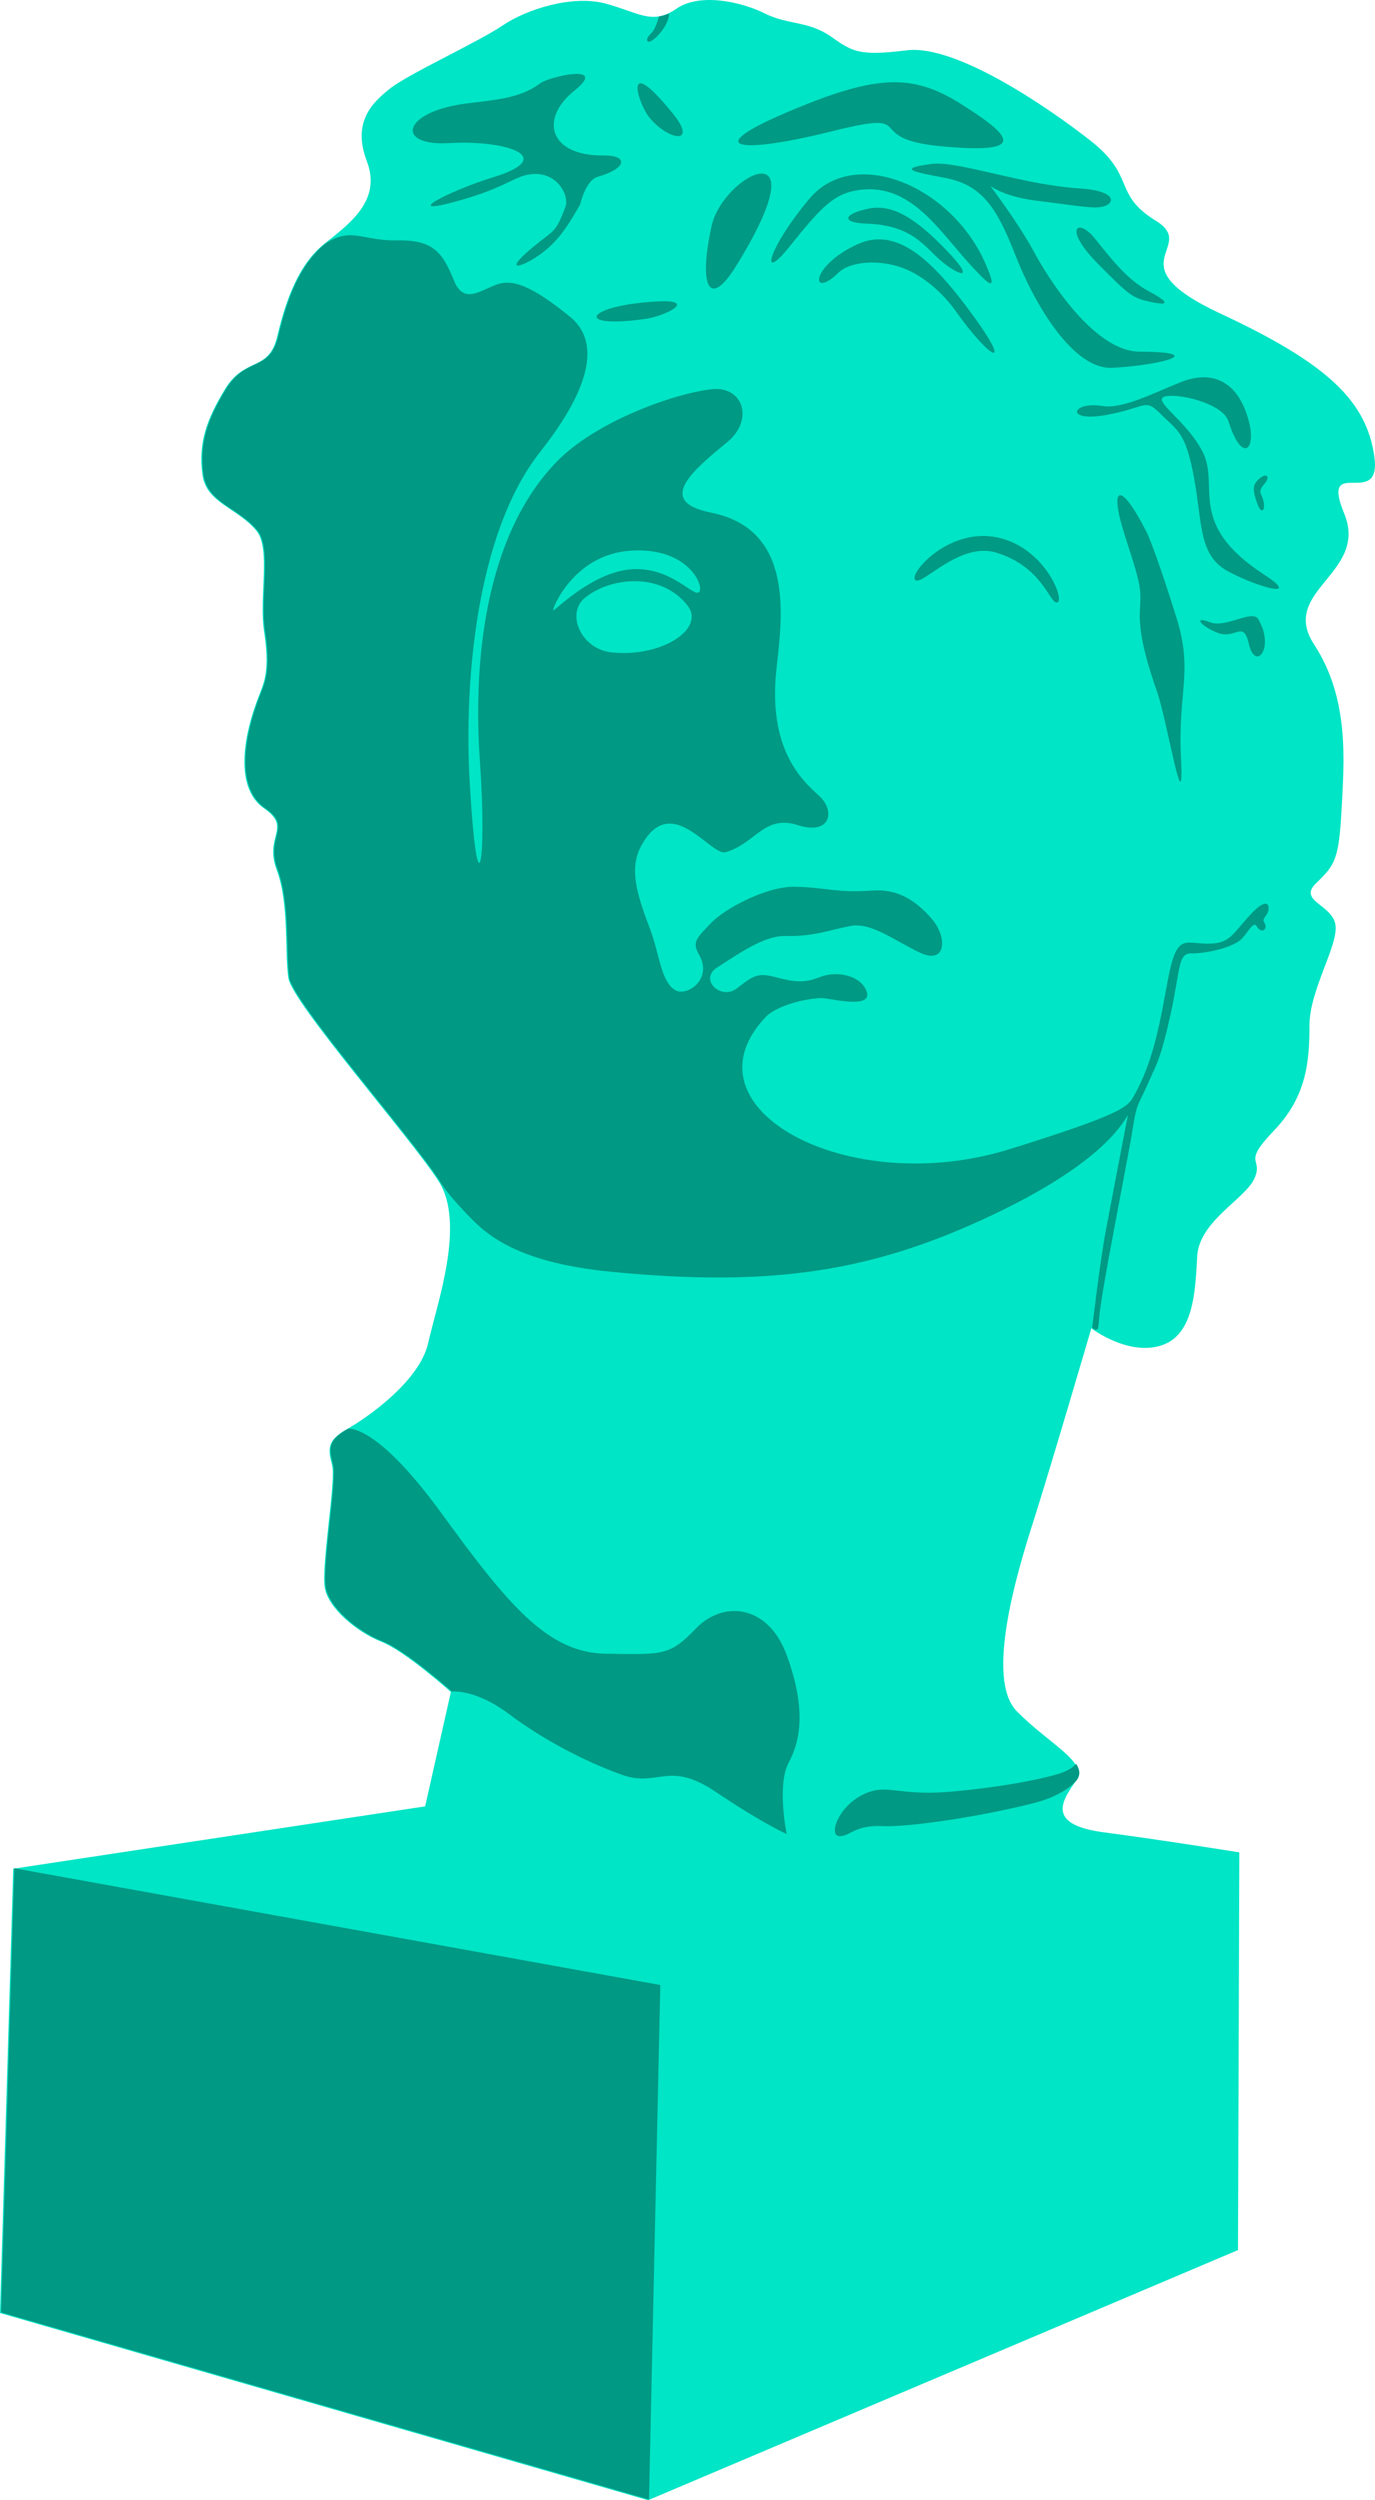 <?xml version="1.0" encoding="UTF-8" standalone="no"?>
<!-- Created with Inkscape (http://www.inkscape.org/) -->

<svg
   width="458.573"
   height="833.388"
   viewBox="0 0 121.331 220.5"
   version="1.1"
   id="svg6349"
   inkscape:version="1.2.2 (732a01da63, 2022-12-09)"
   sodipodi:docname="graphics.svg"
   xmlns:inkscape="http://www.inkscape.org/namespaces/inkscape"
   xmlns:sodipodi="http://sodipodi.sourceforge.net/DTD/sodipodi-0.dtd"
   xmlns="http://www.w3.org/2000/svg"
   xmlns:svg="http://www.w3.org/2000/svg">
  <sodipodi:namedview
     id="namedview6351"
     pagecolor="#0d0d0d"
     bordercolor="#eeeeee"
     borderopacity="1"
     inkscape:showpageshadow="0"
     inkscape:pageopacity="0"
     inkscape:pagecheckerboard="0"
     inkscape:deskcolor="#0d0d0d"
     inkscape:document-units="px"
     showgrid="false"
     showborder="false"
     inkscape:zoom="0.52724989"
     inkscape:cx="-749.17038"
     inkscape:cy="-1682.3143"
     inkscape:window-width="1920"
     inkscape:window-height="1017"
     inkscape:window-x="-8"
     inkscape:window-y="-8"
     inkscape:window-maximized="1"
     inkscape:current-layer="layer1" />
  <defs
     id="defs6346" />
  <g
     inkscape:label="Layer 1"
     inkscape:groupmode="layer"
     id="layer1"
     transform="translate(278.561,592.74)">
    <g
       id="g2621"
       inkscape:export-filename="logo.svg"
       inkscape:export-xdpi="119.52731"
       inkscape:export-ydpi="119.52731">
      <path
         sodipodi:nodetypes="ccccsszzzzzszssssssccccssssszssszzzssssccccszcscccc"
         inkscape:connector-curvature="0"
         id="path1090"
         d="m -278.561,-388.747 1.167,-39.183 36.348,-5.502 2.272,-10.088 c 0,0 -4.026,-3.6 -6.119,-4.425 -2.238,-0.882 -4.72,-3.006 -5.011,-4.775 -0.324,-1.975 1.002,-9.373 0.648,-10.788 -0.354,-1.415 -0.511,-2.165 1.297,-3.183 1.808,-1.018 6.436,-4.24 7.184,-7.618 0.748,-3.378 3.329,-10.497 0.922,-14.252 -2.407,-3.755 -12.928,-15.738 -13.264,-17.921 -0.336,-2.183 0.089,-6.543 -1.032,-9.55 -1.12,-3.006 1.387,-3.683 -1.12,-5.423 -2.507,-1.74 -1.971,-6.098 -0.383,-10.08 0.432,-1.084 0.897,-2.247 0.395,-5.479 -0.473,-3.048 0.623,-7.355 -0.69,-8.934 -1.661,-1.998 -4.397,-2.43 -4.745,-4.893 -0.413,-2.918 0.449,-5.027 1.945,-7.516 1.806,-3.004 3.891,-1.503 4.657,-4.745 0.766,-3.242 1.886,-6.337 4.186,-8.165 2.299,-1.827 5.011,-3.832 3.714,-7.251 -1.297,-3.419 0.413,-5.129 2.063,-6.426 1.65,-1.297 7.722,-4.068 9.904,-5.541 2.181,-1.474 6.19,-2.712 9.078,-1.945 2.888,0.766 4.126,1.945 6.249,0.472 2.122,-1.474 5.836,-0.59 7.84,0.413 2.004,1.002 3.832,0.648 5.777,2.004 1.945,1.356 2.476,1.768 6.72,1.238 4.244,-0.531 12.144,4.775 16.211,7.958 4.068,3.183 1.945,4.716 5.777,7.074 3.832,2.358 -3.773,3.773 5.718,8.194 9.491,4.421 12.851,7.722 13.558,12.556 0.707,4.834 -4.834,-0.236 -2.653,5.07 2.181,5.305 -5.777,6.779 -2.653,11.554 3.124,4.775 2.653,10.257 2.417,14.62 -0.236,4.362 -0.59,4.834 -2.24,6.426 -1.651,1.592 1.474,1.886 1.71,3.714 0.236,1.827 -2.299,5.718 -2.299,8.842 0,3.124 -0.236,6.249 -3.124,9.255 -2.888,3.006 -0.943,2.358 -1.71,4.185 -0.766,1.827 -4.893,3.773 -5.07,6.897 -0.177,3.124 -0.295,7.015 -3.242,7.899 -2.948,0.884 -6.101,-1.533 -6.101,-1.533 0,0 -3.684,12.556 -5.099,16.978 -1.415,4.421 -4.309,13.924 -1.474,16.801 2.836,2.877 6.308,4.48 5.247,6.072 -1.061,1.592 -2.947,3.891 2.417,4.598 5.364,0.707 11.967,1.769 11.967,1.769 l -0.118,35.075 -52.052,22.06 z"
         style="fill:#00e5c6;fill-opacity:1;stroke:none;stroke-width:0.236;stroke-linecap:butt;stroke-linejoin:miter;stroke-miterlimit:4;stroke-dasharray:none;stroke-opacity:1" />
      <g
         id="g1132"
         style="fill:#009984;fill-opacity:1;stroke:none"
         transform="matrix(0.891,0,0,0.891,112.815,-618.255)">
        <path
           style="fill:#009984;fill-opacity:1;stroke:none;stroke-width:0.265;stroke-linecap:butt;stroke-linejoin:miter;stroke-miterlimit:4;stroke-dasharray:none;stroke-opacity:1"
           d="m -326.988,137.162 c -0.604,1.047 -1.177,1.762 -12.247,5.211 -16.066,5.006 -32.695,-4.055 -24.214,-13.048 1.262,-1.338 4.792,-2.014 5.868,-1.874 1.076,0.14 4.724,0.982 4.163,-0.655 -0.561,-1.637 -2.993,-2.105 -4.63,-1.45 -1.637,0.655 -2.666,0.468 -4.443,0 -1.777,-0.468 -2.199,-0.094 -3.789,1.122 -1.59,1.216 -3.774,-0.892 -1.964,-2.058 2.334,-1.504 4.713,-3.165 6.771,-3.126 2.752,0.052 3.938,-0.486 6.419,-0.99 2.077,-0.422 4.443,1.497 6.969,2.666 2.526,1.169 2.712,-1.543 1.075,-3.414 -1.637,-1.871 -3.399,-2.931 -5.845,-2.761 -3.636,0.252 -4.45,-0.302 -7.634,-0.376 -2.985,-0.07 -7.079,2.288 -8.242,3.485 -1.563,1.608 -2.015,1.99 -1.296,3.236 1.418,2.457 -1.278,4.266 -2.435,3.467 -1.341,-0.925 -1.461,-3.407 -2.375,-5.892 -1.063,-2.89 -2.264,-5.826 -0.937,-8.303 2.979,-5.559 6.868,1.022 8.4,0.58 2.947,-0.85 3.803,-3.737 7.111,-2.679 3.307,1.058 3.737,-1.422 2.15,-2.877 -1.587,-1.455 -5.159,-4.498 -4.233,-12.7 0.602,-5.294 1.677,-13.698 -6.482,-15.346 -5.387,-1.088 -2.089,-3.969 1.568,-6.956 2.721,-2.222 1.607,-5.589 -1.486,-5.263 -3.55,0.374 -11.434,3.1 -15.401,7.203 -7.187,7.433 -8.259,20.088 -7.577,29.654 0.712,9.992 -0.244,15.606 -1.029,1.778 -0.509,-8.971 0.471,-24.185 7.016,-32.461 3.613,-4.568 6.735,-10.29 2.9,-13.377 -3.835,-3.087 -5.66,-3.742 -7.297,-3.134 -1.637,0.608 -3.211,1.94 -4.163,-0.421 -1.169,-2.9 -2.127,-4.041 -5.706,-3.976 -2.098,0.038 -3.301,-0.5 -4.535,-0.506 -0.741,-0.004 -1.493,0.183 -2.457,0.802 -2.58,2.051 -3.836,5.523 -4.696,9.161 -0.86,3.638 -3.199,1.954 -5.226,5.325 -1.679,2.793 -2.646,5.159 -2.183,8.434 0.391,2.764 3.461,3.248 5.325,5.49 1.473,1.772 0.242,6.604 0.774,10.025 0.563,3.627 0.042,4.932 -0.443,6.148 -1.781,4.469 -2.383,9.358 0.43,11.311 2.813,1.953 0,2.712 1.257,6.085 1.257,3.373 0.781,8.266 1.158,10.716 0.377,2.449 12.182,15.895 14.883,20.108 0,0 0.457,0.906 2.348,2.91 1.891,2.005 4.587,5.101 14.657,6.084 16.129,1.575 25.98,-0.103 37.469,-5.495 9.318,-4.373 12.526,-7.986 13.69,-10.026 0,0 -1.588,8.246 -2.183,11.421 -0.595,3.175 -1.356,9.657 -1.356,9.657 0.665,0.446 0.6,0.056 0.71,-1.15 0.193,-2.102 1.543,-9.027 2.128,-12.161 0.585,-3.134 0.959,-4.981 1.263,-6.922 0.304,-1.941 0.573,-2.046 1.239,-3.555 1.033,-2.337 1.403,-2.643 2.409,-7.18 1.006,-4.537 0.725,-6.127 2.058,-6.104 1.333,0.023 3.752,-0.467 4.844,-1.294 0.602,-0.456 1.291,-1.98 1.624,-1.417 0.542,0.917 1.189,0.228 0.767,-0.345 -0.218,-0.295 0.14,-0.613 0.272,-0.851 0.39,-0.707 0.168,-1.914 -1.67,0.099 -1.895,2.075 -2.051,2.877 -4.299,2.844 -2.249,-0.033 -2.995,-1.016 -3.87,3.704 -0.729,3.932 -1.391,7.986 -3.369,11.414 z m -48.817,-54.044 c 4.877,0.104 6.302,3.576 5.787,4.113 -0.549,0.572 -2.707,-2.49 -6.635,-2.251 -3.929,0.239 -7.679,4.158 -7.816,4.077 -0.136,-0.081 1.974,-5.527 7.66,-5.915 0.178,-0.012 0.352,-0.02 0.521,-0.024 0.165,-0.004 0.325,-0.004 0.483,-5.29e-4 z m -0.536,3.047 c 1.919,0.017 3.862,0.718 5.184,2.416 1.774,2.279 -2.539,5.143 -7.508,4.63 -3.069,-0.317 -4.521,-3.823 -2.719,-5.353 1.227,-1.042 3.123,-1.71 5.042,-1.693 z"
           id="path1092"
           inkscape:connector-curvature="0"
           sodipodi:nodetypes="ssscccccscccccccsccccsscsssssssssscccssssscscscssscscsssssssssssssscsscccccccccc" />
        <path
           inkscape:connector-curvature="0"
           id="path1094"
           d="m -439.152,257.524 1.31,-43.966 63.981,11.558 -1.119,50.93 z"
           style="fill:#009984;fill-opacity:1;stroke:none;stroke-width:0.265;stroke-linecap:butt;stroke-linejoin:miter;stroke-miterlimit:4;stroke-dasharray:none;stroke-opacity:1"
           sodipodi:nodetypes="ccccc" />
        <path
           sodipodi:nodetypes="csszczzzczczzzc"
           inkscape:connector-curvature="0"
           id="path1096"
           d="m -394.508,196.066 c 0,0 -4.517,-4.039 -6.866,-4.965 -2.511,-0.99 -5.296,-3.373 -5.622,-5.358 -0.364,-2.216 1.124,-10.517 0.728,-12.105 -0.397,-1.587 -0.574,-2.43 1.455,-3.572 0,0 2.705,-0.661 9.253,8.32 6.548,8.98 10.477,13.845 16.277,13.938 5.8,0.093 6.361,0.187 8.98,-2.526 2.619,-2.713 7.109,-2.432 8.98,2.713 1.871,5.145 1.4,8.32 0.187,10.571 -1.213,2.251 -0.21,7.086 -0.21,7.086 0,0 -2.292,-0.982 -7.016,-4.163 -4.724,-3.181 -5.683,-0.398 -9.331,-1.707 -3.648,-1.31 -7.764,-3.461 -11.132,-5.987 -3.368,-2.526 -5.683,-2.245 -5.683,-2.245 z"
           style="fill:#009984;fill-opacity:1;stroke:none;stroke-width:0.265;stroke-linecap:butt;stroke-linejoin:miter;stroke-miterlimit:4;stroke-dasharray:none;stroke-opacity:1" />
        <path
           style="fill:#009984;fill-opacity:1;stroke:none;stroke-width:0.265px;stroke-linecap:butt;stroke-linejoin:miter;stroke-opacity:1"
           d="m -340.602,83.333 c 4.717,1.428 5.331,5.25 6.079,4.922 0.748,-0.327 -1.437,-5.744 -6.338,-6.49 -4.693,-0.714 -8.442,3.73 -7.74,4.292 0.702,0.561 4.384,-3.819 7.999,-2.724 z"
           id="path1098"
           inkscape:connector-curvature="0"
           sodipodi:nodetypes="szszs" />
        <path
           style="fill:#009984;fill-opacity:1;stroke:none;stroke-width:0.265px;stroke-linecap:butt;stroke-linejoin:miter;stroke-opacity:1"
           d="m -344.648,59.374 c 3.492,4.911 5.706,5.94 1.894,0.678 -4.148,-5.726 -7.694,-9.074 -11.67,-7.203 -4.67,2.198 -4.544,5.47 -1.801,2.783 1,-0.98 3.423,-1.346 5.826,-0.655 2.403,0.691 4.533,2.686 5.75,4.396 z"
           id="path1100"
           inkscape:connector-curvature="0"
           sodipodi:nodetypes="sssszs" />
        <path
           style="fill:#009984;fill-opacity:1;stroke:none;stroke-width:0.265px;stroke-linecap:butt;stroke-linejoin:miter;stroke-opacity:1"
           d="m -317.591,70.342 c 1.428,4.581 3.151,2.631 1.637,-1.169 -1.239,-3.11 -3.648,-3.789 -6.361,-2.713 -2.713,1.076 -5.73,2.689 -7.788,2.362 -3.062,-0.487 -3.758,1.681 0.538,0.865 3.968,-0.753 3.648,-1.684 5.285,-0.047 1.637,1.637 2.432,1.731 3.274,6.267 0.842,4.537 0.421,7.717 3.414,9.308 2.993,1.59 7.313,2.758 3.508,0.281 -7.747,-5.044 -4.303,-8.746 -6.08,-12.161 -1.777,-3.414 -5.708,-5.419 -3.227,-5.519 1.644,-0.067 5.297,0.911 5.8,2.526 z"
           id="path1102"
           inkscape:connector-curvature="0"
           sodipodi:nodetypes="ssssssssssss" />
        <path
           style="fill:#009984;fill-opacity:1;stroke:none;stroke-width:0.265px;stroke-linecap:butt;stroke-linejoin:miter;stroke-opacity:1"
           d="m -314.889,76.398 c 0.844,-1.104 1.642,-0.752 0.828,0.171 -0.751,0.852 -0.165,0.926 -0.033,1.819 0.132,0.893 -0.277,1.05 -0.585,0.248 -0.353,-0.917 -0.583,-1.749 -0.21,-2.238 z"
           id="path1104"
           inkscape:connector-curvature="0"
           sodipodi:nodetypes="sssss" />
        <path
           style="fill:#009984;fill-opacity:1;stroke:none;stroke-width:0.265px;stroke-linecap:butt;stroke-linejoin:miter;stroke-opacity:1"
           d="m -338.678,53.933 c 1.858,4.758 5.68,11.313 9.586,11.11 4.763,-0.248 9.657,-1.554 2.662,-1.604 -4.471,-0.032 -8.996,-7.21 -10.451,-9.922 -1.455,-2.712 -4.299,-6.482 -4.299,-6.482 0,0 1.323,1.058 4.498,1.455 3.175,0.397 4.638,0.64 5.769,0.677 2.147,0.07 2.757,-1.611 -1.305,-1.867 -5.852,-0.369 -12.175,-2.767 -14.737,-2.44 -3.67,0.468 -1.713,0.818 1.276,1.382 3.687,0.696 5.142,2.934 7,7.692 z"
           id="path1106"
           inkscape:connector-curvature="0"
           sodipodi:nodetypes="zssscsssssz" />
        <path
           style="fill:#009984;fill-opacity:1;stroke:none;stroke-width:0.265px;stroke-linecap:butt;stroke-linejoin:miter;stroke-opacity:1"
           d="m -345.877,54.609 c 1.755,1.396 3.241,1.786 0.331,-1.224 -2.91,-3.01 -5.226,-4.597 -7.673,-4.101 -2.447,0.496 -2.878,1.393 -0.198,1.488 4.721,0.168 5.799,2.451 7.541,3.836 z"
           id="path1108"
           inkscape:connector-curvature="0"
           sodipodi:nodetypes="sssss" />
        <path
           style="fill:#009984;fill-opacity:1;stroke:none;stroke-width:0.265px;stroke-linecap:butt;stroke-linejoin:miter;stroke-opacity:1"
           d="m -343.222,54.767 c 1.543,1.684 3.093,3.361 1.497,-0.187 -3.436,-7.639 -12.972,-11.531 -17.376,-6.267 -4.15,4.961 -4.934,8.419 -2.035,4.818 2.9,-3.601 4.245,-5.167 6.501,-5.613 5.399,-1.066 8.258,3.809 11.412,7.25 z"
           id="path1110"
           inkscape:connector-curvature="0"
           sodipodi:nodetypes="ssssss" />
        <path
           style="fill:#009984;fill-opacity:1;stroke:none;stroke-width:0.265px;stroke-linecap:butt;stroke-linejoin:miter;stroke-opacity:1"
           d="m -314.094,91.253 c 0.529,2.084 -0.926,3.506 -1.488,1.091 -0.562,-2.414 -1.323,-0.331 -3.142,-1.091 -1.819,-0.761 -2.282,-1.654 -0.695,-1.025 1.587,0.628 4.299,-1.389 4.829,-0.232 0.529,1.158 0.345,0.661 0.496,1.257 z"
           id="path1112"
           inkscape:connector-curvature="0"
           sodipodi:nodetypes="ssssss" />
        <path
           style="fill:#009984;fill-opacity:1;stroke:none;stroke-width:0.265px;stroke-linecap:butt;stroke-linejoin:miter;stroke-opacity:1"
           d="m -375.312,60.198 c 1.97,-0.283 5.287,-1.962 1.058,-1.72 -7.107,0.407 -8.239,2.753 -1.058,1.72 z"
           id="path1114"
           inkscape:connector-curvature="0"
           sodipodi:nodetypes="sss" />
        <path
           id="path1116"
           style="fill:#009984;fill-opacity:1;stroke:none;stroke-width:0.265px;stroke-linecap:butt;stroke-linejoin:miter;stroke-opacity:1"
           d="m -393.204,38.899 c -6.186,0.821 -6.971,4.221 -1.554,3.903 5.622,-0.331 10.815,1.389 4.366,3.373 -4.499,1.384 -9.379,3.99 -3.506,2.348 4.751,-1.328 5.404,-2.345 7.045,-2.613 2.787,-0.454 4.019,2.139 3.59,3.227 -0.624,1.581 -0.832,2.107 -1.686,2.756 -5.025,3.817 -3.009,3.413 -1.068,2.101 2.097,-1.418 3.04,-3.11 4.21,-5.098 0,0 0.546,-2.419 1.735,-2.755 2.943,-0.832 3.057,-2.148 0.595,-2.117 -5.333,0.068 -6.425,-3.584 -2.874,-6.433 3.433,-2.754 -2.574,-1.353 -3.412,-0.707 -2.014,1.553 -4.868,1.673 -7.44,2.014 z"
           inkscape:connector-curvature="0"
           sodipodi:nodetypes="scssssssssssss" />
        <path
           style="fill:#009984;fill-opacity:1;stroke:none;stroke-width:0.265px;stroke-linecap:butt;stroke-linejoin:miter;stroke-opacity:1"
           d="m -325.702,81.298 c -2.637,-5.177 -3.781,-4.678 -2.117,0.463 1.553,4.798 1.587,5.027 1.455,7.342 -0.132,2.315 0.728,5.226 1.72,8.07 0.992,2.844 2.712,13.527 2.348,6.449 -0.33,-6.413 1.224,-8.5 -0.43,-13.791 -1.654,-5.292 -2.649,-7.889 -2.977,-8.533 z"
           id="path1118"
           inkscape:connector-curvature="0"
           sodipodi:nodetypes="sssssss" />
        <path
           style="fill:#009984;fill-opacity:1;stroke:none;stroke-width:0.265px;stroke-linecap:butt;stroke-linejoin:miter;stroke-opacity:1"
           d="m -368.794,51.05 c -1.255,5.765 -0.313,8.374 2.478,3.856 8.541,-13.825 -1.333,-9.117 -2.478,-3.856 z"
           id="path1120"
           inkscape:connector-curvature="0"
           sodipodi:nodetypes="sss" />
        <path
           style="fill:#009984;fill-opacity:1;stroke:none;stroke-width:0.265px;stroke-linecap:butt;stroke-linejoin:miter;stroke-opacity:1"
           d="m -344.111,38.911 c 5.475,3.438 6.361,4.958 -1.871,4.209 -8.232,-0.748 -1.871,-3.742 -10.851,-1.497 -8.98,2.245 -13.283,1.871 -4.49,-1.871 8.793,-3.742 12.375,-3.88 17.212,-0.842 z"
           id="path1122"
           inkscape:connector-curvature="0"
           sodipodi:nodetypes="sssss" />
        <path
           inkscape:connector-curvature="0"
           style="fill:#009984;fill-opacity:1;stroke:none;stroke-width:0.265px;stroke-linecap:butt;stroke-linejoin:miter;stroke-opacity:1"
           d="m -373.004,29.968 c -0.343,0.157 -0.669,0.248 -0.991,0.292 -0.127,0.455 -0.395,1.308 -0.713,1.61 -0.812,0.771 -0.403,1.067 0.007,0.785 h 5.3e-4 c 0.943,-0.621 1.781,-2.012 1.696,-2.688 z"
           id="path1124" />
        <path
           style="fill:#009984;fill-opacity:1;stroke:none;stroke-width:0.265px;stroke-linecap:butt;stroke-linejoin:miter;stroke-opacity:1"
           d="m -330.547,54.72 c 3.197,3.238 3.485,3.414 5.192,3.789 2.062,0.452 1.824,0 -0.187,-1.076 -2.011,-1.076 -3.601,-3.087 -5.285,-5.192 -1.684,-2.105 -3.183,-1.029 0.281,2.479 z"
           id="path1126"
           inkscape:connector-curvature="0"
           sodipodi:nodetypes="sssss" />
        <path
           style="fill:#009984;fill-opacity:1;stroke:none;stroke-width:0.265px;stroke-linecap:butt;stroke-linejoin:miter;stroke-opacity:1"
           d="m -374.98,40.221 c 1.871,2.339 4.936,2.824 2.339,-0.374 -5.023,-6.185 -3.438,-1 -2.339,0.374 z"
           id="path1128"
           inkscape:connector-curvature="0"
           sodipodi:nodetypes="sss" />
        <path
           inkscape:connector-curvature="0"
           style="fill:#009984;fill-opacity:1;stroke:none;stroke-width:0.265;stroke-linecap:butt;stroke-linejoin:miter;stroke-miterlimit:4;stroke-dasharray:none;stroke-opacity:1"
           d="m -332.676,203.221 c -0.336,0.389 -0.901,0.761 -2.072,1.092 -1.358,0.384 -5.044,1.207 -10.401,1.67 -5.358,0.463 -6.284,-0.926 -8.731,0.331 -2.447,1.257 -3.307,4.035 -2.249,4.068 1.058,0.033 1.521,-1.124 4.233,-0.992 2.712,0.132 10.153,-1.015 15.147,-2.315 3.137,-0.817 4.167,-2.282 4.167,-2.282 0.341,-0.512 0.264,-1.025 -0.094,-1.572 z"
           id="path1130" />
      </g>
    </g>
  </g>
</svg>
